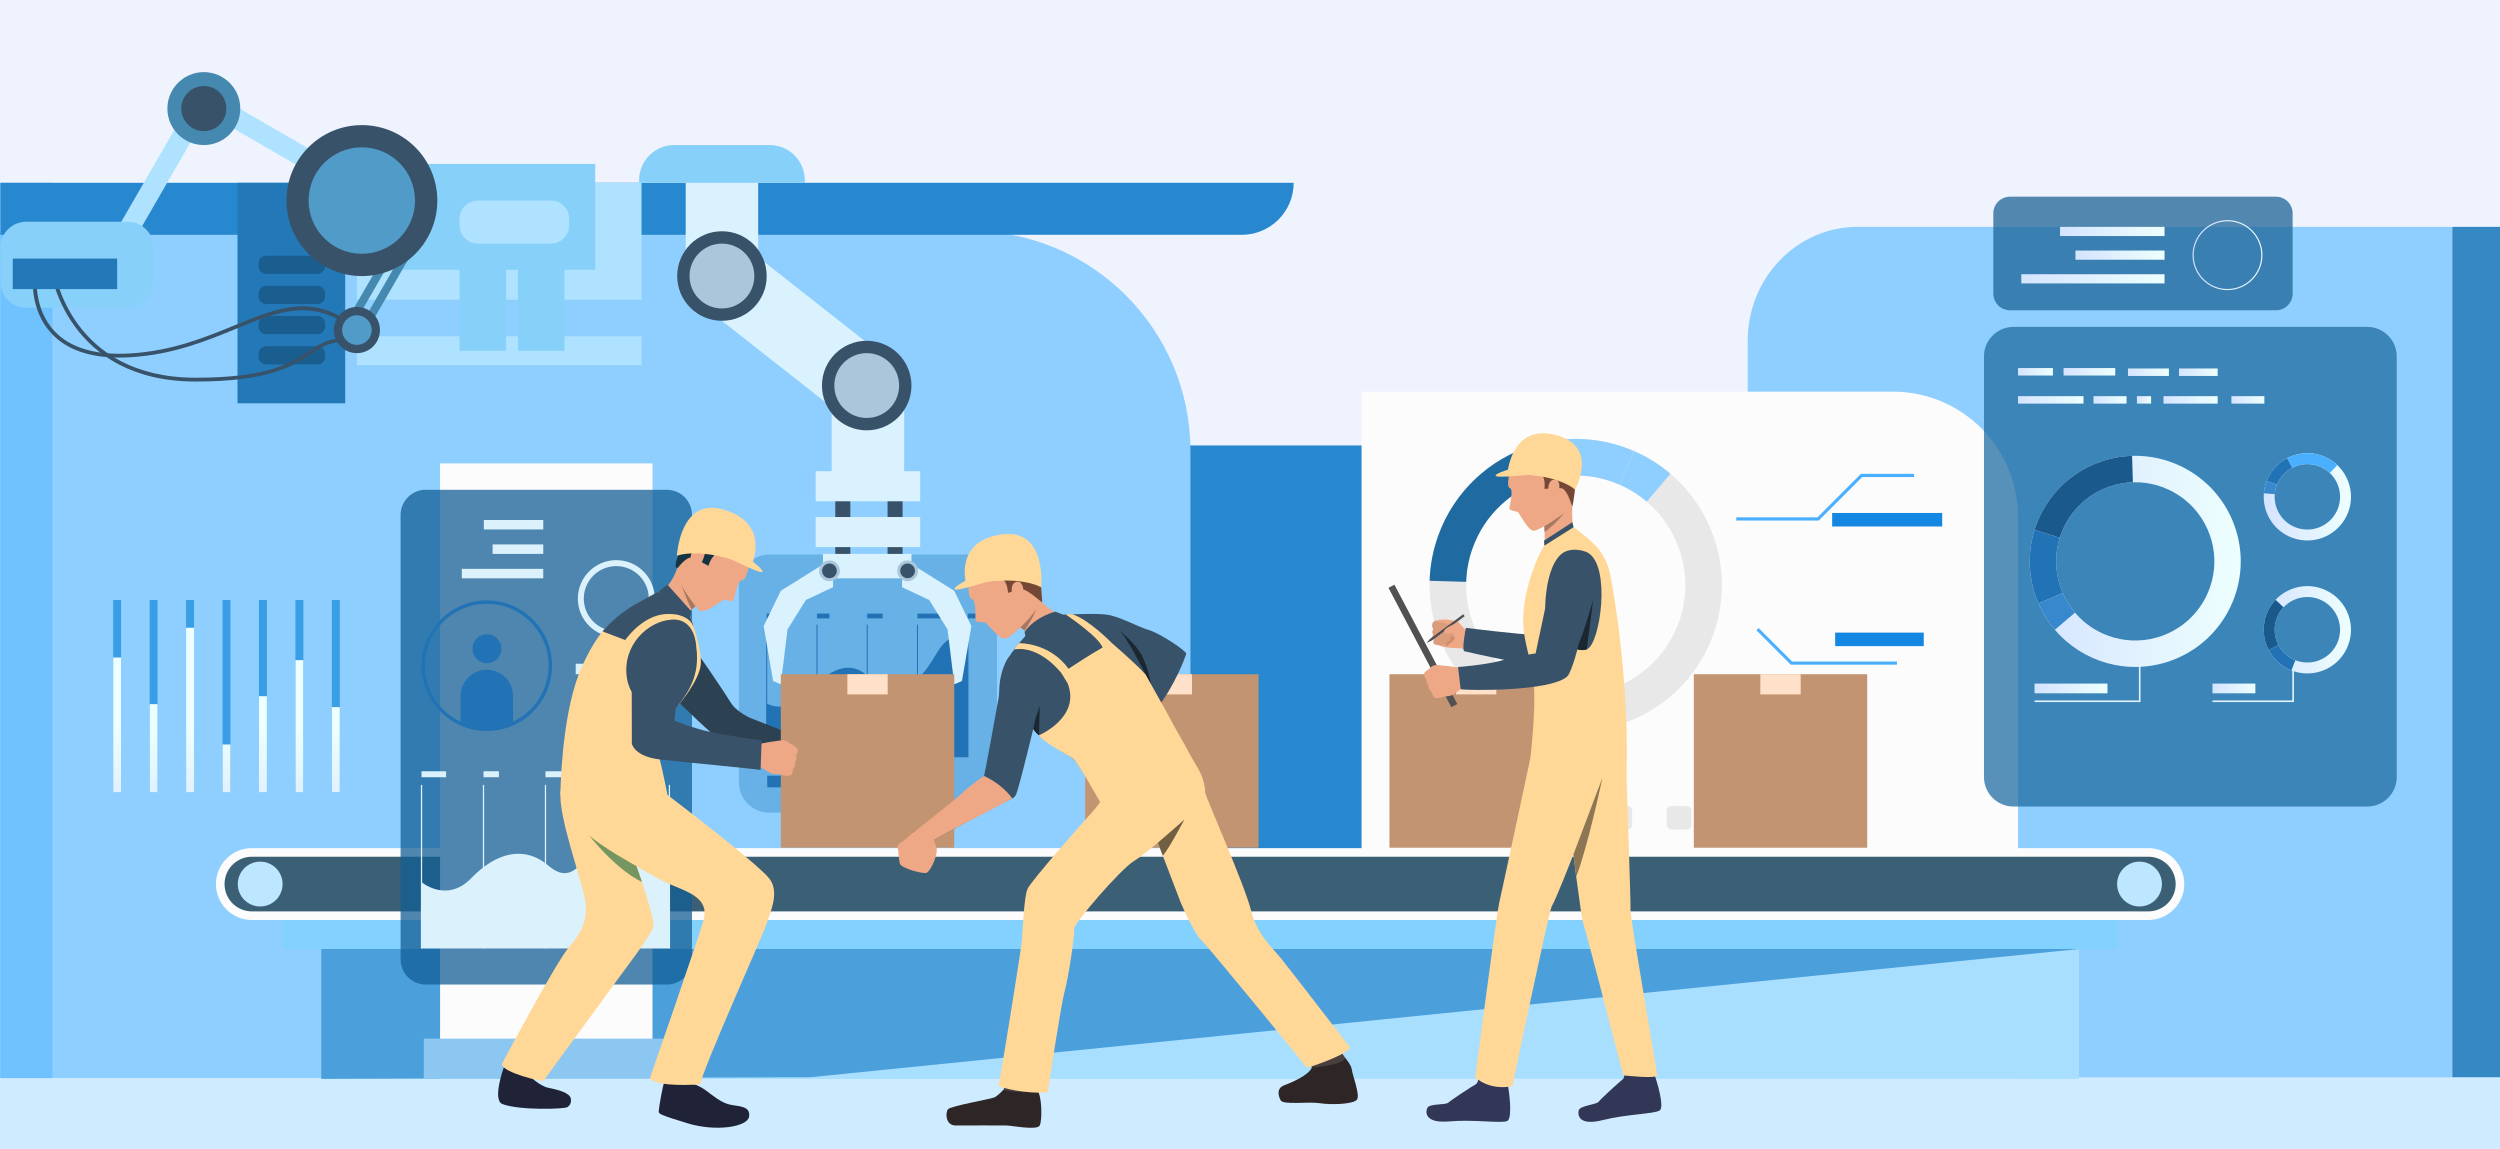 <svg width="4352" height="2000" viewBox="0 0 4352 2000" xmlns="http://www.w3.org/2000/svg" xmlns:xlink="http://www.w3.org/1999/xlink" xml:space="preserve" overflow="visible"><defs></defs><g><g><rect x="0" y="0" width="4352" height="2000" fill="#EFF3FD"/><rect x="0" y="1874.33" width="4352" height="125.67" fill="#CFEBFF"/><g><rect x="1410.5" y="775.46" width="1631.94" height="1099.81" fill="#2788CF"/><path d="M4268.99 1875.27 3042.45 1875.27 3042.45 592.96C3042.45 483.58 3128.1 394.91 3233.74 394.91L4268.99 394.91 4268.99 1875.27Z" fill="#8FCFFF"/><rect x="4268.99" y="394.91" width="83.01" height="1480.36" fill="#3588C4"/></g><path d="M2072.35 1876.68 0 1876.68 0 402 1688.95 402C1900.7 402 2072.35 573.65 2072.35 785.4L2072.35 1876.68Z" fill="#8FCFFF"/><rect x="0.67" y="318.2" width="90.55" height="1558.49" fill="#70C2FF"/><path d="M0.67 408.79 0.67 318.19 2252.04 318.19 2252.04 318.22C2252.04 368.24 2211.49 408.79 2161.47 408.79L0.67 408.79Z" fill="#2788CF"/><g><path d="M3512.98 1878.1 2370.21 1878.1 2370.21 681.77 3295.07 681.77C3415.42 681.77 3512.98 779.33 3512.98 899.68L3512.98 1878.1Z" fill="#FCFCFC"/><g><g><path d="M2531.62 1510.7 2531.62 1638.04C2531.62 1642.34 2528.14 1645.83 2523.84 1645.83L2496.35 1645.83C2492.05 1645.83 2488.57 1642.34 2488.57 1638.04L2488.57 1510.7C2488.57 1506.4 2492.05 1502.91 2496.35 1502.91L2523.84 1502.91C2528.14 1502.91 2531.62 1506.4 2531.62 1510.7Z" fill="#4DA8F2"/></g><g><path d="M2634.84 1510.7 2634.84 1638.04C2634.84 1642.34 2631.36 1645.83 2627.06 1645.83L2599.57 1645.83C2595.27 1645.83 2591.79 1642.34 2591.79 1638.04L2591.79 1510.7C2591.79 1506.4 2595.27 1502.91 2599.57 1502.91L2627.06 1502.91C2631.36 1502.91 2634.84 1506.4 2634.84 1510.7Z" fill="#E8E8E8"/></g><g><path d="M2738.06 1510.7 2738.06 1638.04C2738.06 1642.34 2734.58 1645.83 2730.28 1645.83L2702.79 1645.83C2698.49 1645.83 2695.01 1642.34 2695.01 1638.04L2695.01 1510.7C2695.01 1506.4 2698.49 1502.91 2702.79 1502.91L2730.28 1502.91C2734.58 1502.91 2738.06 1506.4 2738.06 1510.7Z" fill="#E8E8E8"/></g><g><path d="M2841.28 1510.7 2841.28 1638.04C2841.28 1642.34 2837.8 1645.83 2833.5 1645.83L2806.01 1645.83C2801.71 1645.83 2798.23 1642.34 2798.23 1638.04L2798.23 1510.7C2798.23 1506.4 2801.71 1502.91 2806.01 1502.91L2833.5 1502.91C2837.8 1502.91 2841.28 1506.4 2841.28 1510.7Z" fill="#E8E8E8"/></g><g><path d="M2944.5 1510.7 2944.5 1638.04C2944.5 1642.34 2941.02 1645.83 2936.72 1645.83L2909.23 1645.83C2904.93 1645.83 2901.45 1642.34 2901.45 1638.04L2901.45 1510.7C2901.45 1506.4 2904.93 1502.91 2909.23 1502.91L2936.72 1502.91C2941.02 1502.91 2944.5 1506.4 2944.5 1510.7Z" fill="#E8E8E8"/></g><g><path d="M3047.73 1510.7 3047.73 1638.04C3047.73 1642.34 3044.25 1645.83 3039.95 1645.83L3012.46 1645.83C3008.16 1645.83 3004.68 1642.34 3004.68 1638.04L3004.68 1510.7C3004.68 1506.4 3008.16 1502.91 3012.46 1502.91L3039.95 1502.91C3044.24 1502.91 3047.73 1506.4 3047.73 1510.7Z" fill="#E8E8E8"/></g><g><path d="M2531.62 1411.02 2531.62 1436.11C2531.62 1440.41 2528.14 1443.9 2523.84 1443.9L2496.35 1443.9C2492.05 1443.9 2488.57 1440.41 2488.57 1436.11L2488.57 1411.02C2488.57 1406.72 2492.05 1403.23 2496.35 1403.23L2523.84 1403.23C2528.14 1403.24 2531.62 1406.72 2531.62 1411.02Z" fill="#4DA8F2"/></g><g><path d="M2634.84 1411.02 2634.84 1436.11C2634.84 1440.41 2631.36 1443.9 2627.06 1443.9L2599.57 1443.9C2595.27 1443.9 2591.79 1440.41 2591.79 1436.11L2591.79 1411.02C2591.79 1406.72 2595.27 1403.23 2599.57 1403.23L2627.06 1403.23C2631.36 1403.24 2634.84 1406.72 2634.84 1411.02Z" fill="#E8E8E8"/></g><g><path d="M2738.06 1411.02 2738.06 1436.11C2738.06 1440.41 2734.58 1443.9 2730.28 1443.9L2702.79 1443.9C2698.49 1443.9 2695.01 1440.41 2695.01 1436.11L2695.01 1411.02C2695.01 1406.72 2698.49 1403.23 2702.79 1403.23L2730.28 1403.23C2734.58 1403.24 2738.06 1406.72 2738.06 1411.02Z" fill="#E8E8E8"/></g><g><path d="M2841.28 1411.02 2841.28 1436.11C2841.28 1440.41 2837.8 1443.9 2833.5 1443.9L2806.01 1443.9C2801.71 1443.9 2798.23 1440.41 2798.23 1436.11L2798.23 1411.02C2798.23 1406.72 2801.71 1403.23 2806.01 1403.23L2833.5 1403.23C2837.8 1403.24 2841.28 1406.72 2841.28 1411.02Z" fill="#E8E8E8"/></g><g><path d="M2944.5 1411.02 2944.5 1436.11C2944.5 1440.41 2941.02 1443.9 2936.72 1443.9L2909.23 1443.9C2904.93 1443.9 2901.45 1440.41 2901.45 1436.11L2901.45 1411.02C2901.45 1406.72 2904.93 1403.23 2909.23 1403.23L2936.72 1403.23C2941.02 1403.24 2944.5 1406.72 2944.5 1411.02Z" fill="#E8E8E8"/></g><g><path d="M3047.73 1411.02 3047.73 1436.11C3047.73 1440.41 3044.25 1443.9 3039.95 1443.9L3012.46 1443.9C3008.16 1443.9 3004.68 1440.41 3004.68 1436.11L3004.68 1411.02C3004.68 1406.72 3008.16 1403.23 3012.46 1403.23L3039.95 1403.23C3044.24 1403.24 3047.73 1406.72 3047.73 1411.02Z" fill="#E8E8E8"/></g></g><g><rect x="3189.43" y="892.99" width="191.54" height="23.52" fill="#1487E3"/><g><g><g><path d="M2982.55 1104.32C3019.19 1001.8 2986.12 891.28 2907.86 824.68 2889.21 808.79 2867.99 795.42 2844.54 785.23 2839.37 782.98 2834.07 780.89 2828.68 778.97 2774.53 759.59 2718.15 759.69 2667.2 775.65 2593.68 798.68 2531.45 854.74 2503.5 932.91 2494.27 958.72 2489.47 985.02 2488.69 1011.01 2485.47 1118.33 2550.87 1220.16 2657.36 1258.27 2789.65 1305.59 2935.23 1236.68 2982.55 1104.32ZM2678.79 1198.29C2598.95 1169.72 2549.91 1093.36 2552.33 1012.91 2552.92 993.43 2556.52 973.71 2563.44 954.36 2584.38 895.75 2631.04 853.73 2686.18 836.46 2724.38 824.5 2766.64 824.41 2807.24 838.94 2811.28 840.39 2815.25 841.96 2819.13 843.65 2836.72 851.28 2852.63 861.32 2866.61 873.22 2925.27 923.16 2950.07 1006.01 2922.6 1082.88 2887.12 1182.1 2777.97 1233.78 2678.79 1198.29Z" fill="#E8E8E8"/></g><g><path d="M2686.18 836.46 2667.2 775.65C2593.68 798.68 2531.45 854.74 2503.5 932.91 2494.27 958.72 2489.47 985.02 2488.69 1011.01L2552.33 1012.91C2552.92 993.43 2556.52 973.71 2563.44 954.36 2584.38 895.74 2631.04 853.72 2686.18 836.46Z" fill="#1E6AA1"/></g><g><path d="M2819.13 843.64 2844.54 785.23C2839.37 782.98 2834.07 780.89 2828.68 778.97 2774.53 759.59 2718.15 759.69 2667.2 775.65L2686.18 836.46C2724.38 824.5 2766.64 824.41 2807.24 838.94 2811.28 840.38 2815.25 841.96 2819.13 843.64Z" fill="#8FCFFF"/></g><g><path d="M2907.86 824.69C2889.21 808.8 2867.99 795.43 2844.54 785.24L2819.13 843.65C2836.72 851.28 2852.63 861.32 2866.61 873.22L2907.86 824.69Z" fill="#8FCFFF"/></g></g><g><path d="M3166.12 906.11 3022.52 906.11 3022.52 900.6 3163.84 900.6 3239.44 824.96 3332.03 824.96 3332.03 830.47 3241.72 830.47Z" fill="#4AAFFF"/></g><g><path d="M3302.2 1157.07 3117.42 1157.07 3057.54 1097.16 3061.44 1093.26 3119.7 1151.55 3302.2 1151.55Z" fill="#4AAFFF"/></g><rect x="3194.68" y="1101.24" width="154.19" height="23.52" fill="#1487E3"/></g></g><rect x="2488.69" y="1728.48" width="663.34" height="16.36" fill="#FFFFFF"/><rect x="2488.69" y="1768.26" width="328.09" height="16.36" fill="#FFFFFF"/><rect x="2488.69" y="1808.05" width="432.27" height="16.36" fill="#FFFFFF"/></g><rect x="559.15" y="1652.02" width="3060" height="226.09" fill="#A8DFFF"/><rect x="492.84" y="1594.04" width="3192.61" height="57.97" fill="#82D1FF"/><g><path d="M3739.83 1594.04 438.45 1594.04C408.04 1594.04 383.39 1569.39 383.39 1538.98L383.39 1538.95C383.39 1508.54 408.04 1483.89 438.45 1483.89L3739.83 1483.89C3770.24 1483.89 3794.89 1508.54 3794.89 1538.95L3794.89 1538.98C3794.89 1569.39 3770.24 1594.04 3739.83 1594.04Z" fill="#3B6075"/><path d="M3739.85 1601.53 438.44 1601.53C403.96 1601.53 375.91 1573.46 375.91 1538.97 375.91 1504.47 403.96 1476.41 438.44 1476.41L3739.85 1476.41C3774.33 1476.41 3802.38 1504.47 3802.38 1538.97 3802.38 1573.47 3774.33 1601.53 3739.85 1601.53ZM438.44 1491.39C412.22 1491.39 390.88 1512.74 390.88 1538.97 390.88 1565.21 412.22 1586.55 438.44 1586.55L3739.85 1586.55C3766.07 1586.55 3787.41 1565.2 3787.41 1538.97 3787.41 1512.73 3766.07 1491.39 3739.85 1491.39L438.44 1491.39Z" fill="#FCFCFC"/></g><ellipse cx="2089.14" cy="1538.97" rx="39.01" ry="39.03" fill="#BDE7FF"/><ellipse cx="3724.46" cy="1538.97" rx="39.01" ry="39.03" fill="#BDE7FF"/><ellipse cx="452.92" cy="1538.97" rx="39.01" ry="39.03" fill="#BDE7FF"/><g><path d="M1682.66 1414.69 1339.09 1414.69C1309.93 1414.69 1286.29 1391.05 1286.29 1361.89L1286.29 1018.08C1286.29 988.92 1309.93 965.28 1339.09 965.28L1682.66 965.28C1711.82 965.28 1735.46 988.92 1735.46 1018.08L1735.46 1361.89C1735.46 1391.05 1711.82 1414.69 1682.66 1414.69Z" fill="#59A6DE" opacity="0.74"/><g><g><rect x="1333.79" y="1087.38" width="1.8" height="230.89" fill="#2273B5"/></g><g><rect x="1421.28" y="1087.38" width="1.8" height="230.89" fill="#2273B5"/></g><g><rect x="1508.77" y="1087.38" width="1.8" height="230.89" fill="#2273B5"/></g><g><rect x="1596.25" y="1087.38" width="1.8" height="230.89" fill="#2273B5"/></g><g><rect x="1683.74" y="1087.38" width="1.8" height="230.89" fill="#2273B5"/></g></g><path d="M1334.69 1224.65C1334.69 1224.65 1367.12 1244.31 1401.57 1208.73 1436.02 1173.16 1473.18 1145.07 1508.31 1175.03 1543.44 1204.99 1565.06 1212.48 1600.19 1178.78 1635.32 1145.08 1632.62 1103.89 1685.54 1103.89L1685.54 1318.27 1334.7 1318.27 1334.7 1224.65Z" fill="#2273B5"/><rect x="1334.69" y="1068.14" width="34.69" height="8.4" fill="#2273B5"/><rect x="1422.18" y="1068.14" width="21.74" height="8.4" fill="#2273B5"/><rect x="1509.67" y="1068.14" width="26.79" height="8.4" fill="#2273B5"/><rect x="1597.15" y="1068.14" width="41.29" height="8.4" fill="#2273B5"/><rect x="1684.64" y="1068.14" width="14.4" height="8.4" fill="#2273B5"/><rect x="1335.59" y="1350.36" width="173.17" height="20.23" fill="#2273B5"/></g><g><linearGradient x1="3586.1" y1="402.914" x2="3768.02" y2="402.914" gradientUnits="userSpaceOnUse" id="SVGID_7_"><stop offset="0" stop-color="#D5E4FF"/><stop offset="1" stop-color="#EDFFFE"/></linearGradient><linearGradient x1="3612.94" y1="444.144" x2="3768.02" y2="444.144" gradientUnits="userSpaceOnUse" id="SVGID_8_"><stop offset="0" stop-color="#D5E4FF"/><stop offset="1" stop-color="#EDFFFE"/></linearGradient><linearGradient x1="3518.65" y1="485.376" x2="3768.02" y2="485.376" gradientUnits="userSpaceOnUse" id="SVGID_9_"><stop offset="0" stop-color="#D5E4FF"/><stop offset="1" stop-color="#EDFFFE"/></linearGradient><g opacity="0.74"><path d="M4120.89 1404.02 3505.07 1404.02C3476.71 1404.02 3453.71 1381.03 3453.71 1352.66L3453.71 620.41C3453.71 592.05 3476.7 569.06 3505.07 569.06L4120.89 569.06C4149.25 569.06 4172.24 592.05 4172.24 620.41L4172.24 1352.67C4172.25 1381.03 4149.25 1404.02 4120.89 1404.02Z" fill="#1E6AA1"/></g><path d="M3961.97 540.13 3499.02 540.13C3482.98 540.13 3469.97 527.12 3469.97 511.08L3469.97 371.46C3469.97 355.42 3482.98 342.41 3499.02 342.41L3961.97 342.41C3978.01 342.41 3991.02 355.42 3991.02 371.46L3991.02 511.09C3991.02 527.13 3978.01 540.13 3961.97 540.13Z" fill="#1C6396" opacity="0.74"/><g><g><g><linearGradient x1="3533.35" y1="977.248" x2="3900.69" y2="977.248" gradientUnits="userSpaceOnUse" id="SVGID_1_"><stop offset="0" stop-color="#D5E4FF"/><stop offset="1" stop-color="#EDFFFE"/></linearGradient><path d="M3889.92 915.38C3862.43 838.47 3788.96 791.23 3711.54 793.56 3692.79 794.12 3673.82 797.59 3655.2 804.26 3598.8 824.44 3558.36 869.39 3541.74 922.49 3530.23 959.29 3530.15 1000.01 3544.13 1039.12 3545.52 1043.01 3547.03 1046.84 3548.65 1050.57 3556 1067.51 3565.65 1082.83 3577.11 1096.3 3625.16 1152.82 3704.89 1176.71 3778.86 1150.24 3874.35 1116.07 3924.07 1010.92 3889.92 915.38ZM3763.38 1106.94C3707.92 1126.79 3648.15 1108.87 3612.12 1066.51 3603.53 1056.41 3596.29 1044.92 3590.79 1032.22 3589.57 1029.42 3588.44 1026.55 3587.4 1023.63 3576.92 994.31 3576.98 963.78 3585.61 936.2 3598.07 896.38 3628.38 862.68 3670.67 847.56 3684.63 842.56 3698.86 839.97 3712.91 839.54 3770.95 837.79 3826.04 873.21 3846.66 930.87 3872.26 1002.49 3834.98 1081.32 3763.38 1106.94Z" fill="url(#SVGID_1_)"/></g></g><g><g><path d="M3585.61 936.19 3541.74 922.48C3558.35 869.38 3598.8 824.43 3655.2 804.25 3673.82 797.59 3692.8 794.12 3711.54 793.55L3712.91 839.52C3698.86 839.95 3684.63 842.55 3670.67 847.54 3628.38 862.67 3598.06 896.38 3585.61 936.19Z" fill="#1A598C"/></g></g><g><g><path d="M3590.79 1032.21 3548.65 1050.56C3547.03 1046.82 3545.52 1043 3544.13 1039.11 3530.15 1000 3530.22 959.28 3541.74 922.48L3585.61 936.19C3576.98 963.78 3576.92 994.3 3587.4 1023.62 3588.44 1026.54 3589.58 1029.41 3590.79 1032.21Z" fill="#2273B5"/></g></g><g><g><path d="M3577.11 1096.3C3565.65 1082.83 3556 1067.51 3548.65 1050.57L3590.79 1032.22C3596.3 1044.92 3603.54 1056.41 3612.12 1066.51L3577.11 1096.3Z" fill="#3788CC"/></g></g></g><g><g><g><linearGradient x1="3940.67" y1="1096.3" x2="4092.61" y2="1096.3" gradientUnits="userSpaceOnUse" id="SVGID_2_"><stop offset="0" stop-color="#D5E4FF"/><stop offset="1" stop-color="#EDFFFE"/></linearGradient><path d="M4049.12 1027.6C4018.59 1013.15 3983.3 1020.83 3961.33 1044.17 3956.01 1049.82 3951.48 1056.39 3947.98 1063.79 3937.38 1086.2 3938.69 1111.18 3949.36 1131.58 3956.75 1145.71 3968.63 1157.64 3984.15 1164.99 3985.69 1165.72 3987.25 1166.4 3988.82 1167.02 3995.92 1169.82 4003.23 1171.48 4010.52 1172.07 4041.1 1174.54 4071.4 1158.19 4085.3 1128.81 4103.24 1090.86 4087.04 1045.56 4049.12 1027.6ZM4068.12 1120.67C4057.7 1142.7 4034.98 1154.96 4012.06 1153.11 4006.6 1152.67 4001.12 1151.43 3995.79 1149.32 3994.61 1148.86 3993.44 1148.35 3992.29 1147.8 3980.65 1142.29 3971.75 1133.34 3966.21 1122.75 3958.21 1107.46 3957.23 1088.73 3965.17 1071.93 3967.79 1066.38 3971.19 1061.46 3975.18 1057.22 3991.64 1039.72 4018.11 1033.96 4041 1044.79 4069.42 1058.25 4081.57 1092.22 4068.12 1120.67Z" fill="url(#SVGID_2_)"/></g></g><g><g><path d="M3966.2 1122.75 3949.36 1131.58C3938.7 1111.19 3937.39 1086.2 3947.98 1063.79 3951.48 1056.39 3956.02 1049.82 3961.33 1044.17L3975.17 1057.21C3971.18 1061.45 3967.78 1066.37 3965.16 1071.92 3957.22 1088.73 3958.2 1107.46 3966.2 1122.75Z" fill="#1A598C"/></g></g><g><g><path d="M3995.79 1149.32 3988.83 1167.02C3987.26 1166.4 3985.7 1165.73 3984.16 1164.99 3968.64 1157.64 3956.76 1145.71 3949.37 1131.58L3966.21 1122.75C3971.75 1133.35 3980.66 1142.29 3992.29 1147.8 3993.44 1148.35 3994.61 1148.85 3995.79 1149.32Z" fill="#2273B5"/></g></g></g><g><g><g><linearGradient x1="3940.67" y1="864.875" x2="4092.61" y2="864.875" gradientUnits="userSpaceOnUse" id="SVGID_3_"><stop offset="0" stop-color="#D5E4FF"/><stop offset="1" stop-color="#EDFFFE"/></linearGradient><path d="M4085.3 897.38C4099.74 866.84 4092.06 831.52 4068.74 809.54 4063.09 804.22 4056.53 799.68 4049.13 796.18 4026.73 785.58 4001.76 786.89 3981.38 797.56 3967.25 804.95 3955.33 816.84 3947.98 832.37 3947.25 833.91 3946.57 835.48 3945.95 837.04 3943.15 844.15 3941.49 851.45 3940.91 858.75 3938.44 889.34 3954.78 919.66 3984.15 933.57 4022.07 951.52 4067.36 935.32 4085.3 897.38ZM3992.29 916.38C3970.27 905.96 3958.02 883.22 3959.87 860.29 3960.31 854.82 3961.55 849.34 3963.66 844.02 3964.12 842.84 3964.63 841.67 3965.18 840.51 3970.69 828.87 3979.63 819.96 3990.22 814.41 4005.5 806.41 4024.22 805.42 4041.01 813.37 4046.55 815.99 4051.47 819.4 4055.71 823.38 4073.2 839.85 4078.96 866.34 4068.13 889.24 4054.67 917.69 4020.72 929.84 3992.29 916.38Z" fill="url(#SVGID_3_)"/></g></g><g><g><path d="M3990.2 814.41 3981.38 797.56C4001.76 786.89 4026.73 785.58 4049.13 796.18 4056.52 799.68 4063.09 804.22 4068.74 809.54L4055.7 823.39C4051.46 819.4 4046.54 816 4041 813.38 4024.21 805.42 4005.49 806.4 3990.2 814.41Z" fill="#4AAFFF"/></g></g><g><g><path d="M3963.65 844.01 3945.96 837.05C3946.58 835.48 3947.25 833.92 3947.99 832.38 3955.33 816.85 3967.26 804.96 3981.39 797.57L3990.21 814.42C3979.62 819.96 3970.68 828.87 3965.17 840.52 3964.62 841.66 3964.11 842.83 3963.65 844.01Z" fill="#2273B5"/></g></g><g><g><path d="M3940.91 858.75C3941.49 851.45 3943.15 844.15 3945.95 837.04L3963.64 844C3961.54 849.33 3960.3 854.81 3959.85 860.27L3940.91 858.75Z" fill="#3788CC"/></g></g></g><g><path d="M3993.3 1222.16 3851.47 1222.16 3851.47 1219.34 3990.49 1219.34 3990.49 1165.72 3993.3 1165.72Z" fill="#E2F3FE"/></g><g><path d="M3726.21 1222.16 3541.74 1222.16 3541.74 1219.34 3723.39 1219.34 3723.39 1131.58 3726.21 1131.58Z" fill="#E2F3FE"/></g><g><linearGradient x1="3541.74" y1="1198.44" x2="3668.67" y2="1198.44" gradientUnits="userSpaceOnUse" id="SVGID_4_"><stop offset="0" stop-color="#D5E4FF"/><stop offset="1" stop-color="#EDFFFE"/></linearGradient><rect x="3541.74" y="1189.98" width="126.93" height="16.92" fill="url(#SVGID_4_)"/></g><g><linearGradient x1="3851.47" y1="1198.44" x2="3926.13" y2="1198.44" gradientUnits="userSpaceOnUse" id="SVGID_5_"><stop offset="0" stop-color="#D5E4FF"/><stop offset="1" stop-color="#EDFFFE"/></linearGradient><rect x="3851.47" y="1189.98" width="74.66" height="16.92" fill="url(#SVGID_5_)"/></g><g><linearGradient x1="3816.73" y1="444.145" x2="3938.5" y2="444.145" gradientUnits="userSpaceOnUse" id="SVGID_6_"><stop offset="0" stop-color="#D5E4FF"/><stop offset="1" stop-color="#EDFFFE"/></linearGradient><path d="M3877.62 505.06C3844.05 505.06 3816.74 477.73 3816.74 444.14 3816.74 410.55 3844.05 383.22 3877.62 383.22 3911.19 383.22 3938.5 410.55 3938.5 444.14 3938.5 477.73 3911.19 505.06 3877.62 505.06ZM3877.62 385.23C3845.15 385.23 3818.74 411.66 3818.74 444.15 3818.74 476.64 3845.16 503.07 3877.62 503.07 3910.08 503.07 3936.5 476.64 3936.5 444.15 3936.5 411.66 3910.09 385.23 3877.62 385.23Z" fill="url(#SVGID_6_)"/></g><rect x="3586.1" y="394.91" width="181.92" height="16" fill="url(#SVGID_7_)"/><rect x="3612.94" y="436.14" width="155.08" height="16" fill="url(#SVGID_8_)"/><rect x="3518.65" y="477.38" width="249.37" height="16" fill="url(#SVGID_9_)"/><g><linearGradient x1="3512.98" y1="647.221" x2="3573.73" y2="647.221" gradientUnits="userSpaceOnUse" id="SVGID_10_"><stop offset="0" stop-color="#D5E4FF"/><stop offset="1" stop-color="#EDFFFE"/></linearGradient><rect x="3512.98" y="640.73" width="60.75" height="12.99" fill="url(#SVGID_10_)"/></g><g><linearGradient x1="3766.24" y1="696.127" x2="3860.49" y2="696.127" gradientUnits="userSpaceOnUse" id="SVGID_11_"><stop offset="0" stop-color="#D5E4FF"/><stop offset="1" stop-color="#EDFFFE"/></linearGradient><rect x="3766.24" y="689.63" width="94.25" height="12.99" fill="url(#SVGID_11_)"/></g><g><linearGradient x1="3644.36" y1="696.127" x2="3701.9" y2="696.127" gradientUnits="userSpaceOnUse" id="SVGID_12_"><stop offset="0" stop-color="#D5E4FF"/><stop offset="1" stop-color="#EDFFFE"/></linearGradient><rect x="3644.36" y="689.63" width="57.54" height="12.99" fill="url(#SVGID_12_)"/></g><g><linearGradient x1="3512.98" y1="696.127" x2="3626.98" y2="696.127" gradientUnits="userSpaceOnUse" id="SVGID_13_"><stop offset="0" stop-color="#D5E4FF"/><stop offset="1" stop-color="#EDFFFE"/></linearGradient><rect x="3512.98" y="689.63" width="114" height="12.99" fill="url(#SVGID_13_)"/></g><g><linearGradient x1="3592.22" y1="647.221" x2="3682.24" y2="647.221" gradientUnits="userSpaceOnUse" id="SVGID_14_"><stop offset="0" stop-color="#D5E4FF"/><stop offset="1" stop-color="#EDFFFE"/></linearGradient><rect x="3592.22" y="640.73" width="90.01" height="12.99" fill="url(#SVGID_14_)"/></g><g><linearGradient x1="3719.91" y1="696.127" x2="3744.64" y2="696.127" gradientUnits="userSpaceOnUse" id="SVGID_15_"><stop offset="0" stop-color="#D5E4FF"/><stop offset="1" stop-color="#EDFFFE"/></linearGradient><rect x="3719.91" y="689.63" width="24.72" height="12.99" fill="url(#SVGID_15_)"/></g><g><linearGradient x1="3793.24" y1="647.942" x2="3860.49" y2="647.942" gradientUnits="userSpaceOnUse" id="SVGID_16_"><stop offset="0" stop-color="#D5E4FF"/><stop offset="1" stop-color="#EDFFFE"/></linearGradient><rect x="3793.24" y="641.45" width="67.24" height="12.99" fill="url(#SVGID_16_)"/></g><g><linearGradient x1="3884.47" y1="696.127" x2="3941.81" y2="696.127" gradientUnits="userSpaceOnUse" id="SVGID_17_"><stop offset="0" stop-color="#D5E4FF"/><stop offset="1" stop-color="#EDFFFE"/></linearGradient><rect x="3884.47" y="689.63" width="57.34" height="12.99" fill="url(#SVGID_17_)"/></g><g><linearGradient x1="3704.37" y1="647.942" x2="3775.65" y2="647.942" gradientUnits="userSpaceOnUse" id="SVGID_18_"><stop offset="0" stop-color="#D5E4FF"/><stop offset="1" stop-color="#EDFFFE"/></linearGradient><rect x="3704.37" y="641.45" width="71.28" height="12.99" fill="url(#SVGID_18_)"/></g></g><path d="M3619.14 1652.02 1410.5 1875.27 559.15 1878.1 559.15 1652.02Z" fill="#2788CF" opacity="0.72"/><rect x="766.08" y="806.67" width="369.79" height="1071.44" fill="#FCFCFC"/><rect x="737.73" y="1808.05" width="426.48" height="70.05" fill="#8CC7F2"/><g><g opacity="0.74"><path d="M1160.78 1713.92 741.17 1713.92C716.97 1713.92 697.35 1694.3 697.35 1670.09L697.35 896.42C697.35 872.22 716.97 852.59 741.17 852.59L1160.78 852.59C1184.98 852.59 1204.6 872.21 1204.6 896.41L1204.6 1670.08C1204.6 1694.3 1184.98 1713.92 1160.78 1713.92Z" fill="#125D94"/></g><g><g><rect x="732.68" y="1366.36" width="2.22" height="284.73" fill="#DBF2FC"/></g><g><rect x="840.56" y="1366.36" width="2.22" height="284.73" fill="#DBF2FC"/></g><g><rect x="948.45" y="1366.36" width="2.22" height="284.73" fill="#DBF2FC"/></g><g><rect x="1056.33" y="1366.36" width="2.22" height="284.73" fill="#DBF2FC"/></g><g><rect x="1164.21" y="1366.36" width="2.22" height="284.73" fill="#DBF2FC"/></g></g><path d="M733.79 1535.63C733.79 1535.63 777.75 1572.67 820.24 1528.8 862.73 1484.93 911.73 1470.27 955.06 1507.21 998.38 1544.15 1015.24 1493.46 1058.56 1451.89 1101.88 1410.33 1101.19 1386.7 1165.33 1386.7L1165.33 1651.07 733.79 1651.07 733.79 1535.63Z" fill="#DBF2FC"/><rect x="733.79" y="1342.64" width="42.77" height="10.36" fill="#DBF2FC"/><rect x="841.67" y="1342.64" width="26.81" height="10.36" fill="#DBF2FC"/><rect x="949.55" y="1342.64" width="33.04" height="10.36" fill="#DBF2FC"/><rect x="1056.33" y="1342.64" width="33.04" height="10.36" fill="#DBF2FC"/><rect x="1002.2" y="1155.43" width="144.26" height="18.26" fill="#DBF2FC"/><rect x="1002.2" y="1231.95" width="132.42" height="18.26" fill="#DBF2FC"/><rect x="1002.2" y="1193.69" width="114.58" height="18.26" fill="#DBF2FC"/><path d="M872.86 1129.37C872.86 1143.31 861.57 1154.61 847.64 1154.61 833.71 1154.61 822.42 1143.31 822.42 1129.37 822.42 1115.43 833.71 1104.13 847.64 1104.13 861.57 1104.13 872.86 1115.43 872.86 1129.37Z" fill="#2273B5"/><path d="M893.14 1211.64 893.14 1259.63C879.21 1265.97 863.72 1269.5 847.42 1269.5 831.12 1269.5 815.63 1265.97 801.7 1259.63L801.7 1211.64C801.7 1186.38 822.16 1165.89 847.42 1165.89 872.67 1165.9 893.14 1186.39 893.14 1211.64Z" fill="#2273B5"/><g><path d="M847.42 1272.5C831.03 1272.5 815.23 1269.09 800.46 1262.37 759.96 1243.95 733.79 1203.31 733.79 1158.81 733.79 1096.12 784.76 1045.12 847.42 1045.12 910.08 1045.12 961.05 1096.12 961.05 1158.81 961.05 1203.3 934.88 1243.95 894.38 1262.37 879.6 1269.09 863.8 1272.5 847.42 1272.5ZM847.42 1051.12C788.07 1051.12 739.79 1099.43 739.79 1158.81 739.79 1200.95 764.58 1239.46 802.94 1256.9 816.93 1263.27 831.9 1266.5 847.42 1266.5 862.94 1266.5 877.91 1263.27 891.9 1256.91 930.26 1239.46 955.05 1200.96 955.05 1158.82 955.05 1099.43 906.76 1051.12 847.42 1051.12Z" fill="#2273B5"/></g><g><path d="M1072.85 1109.11C1035.92 1109.11 1005.87 1079.05 1005.87 1042.09 1005.87 1005.14 1035.92 975.07 1072.85 975.07 1109.78 975.07 1139.83 1005.13 1139.83 1042.09 1139.83 1079.04 1109.78 1109.11 1072.85 1109.11ZM1072.85 985.49C1041.66 985.49 1016.29 1010.88 1016.29 1042.09 1016.29 1073.3 1041.67 1098.69 1072.85 1098.69 1104.04 1098.69 1129.42 1073.3 1129.42 1042.09 1129.42 1010.88 1104.04 985.49 1072.85 985.49Z" fill="#DBF2FC"/></g><rect x="842.27" y="905.19" width="103.44" height="16.51" fill="#DBF2FC"/><rect x="857.53" y="947.72" width="88.18" height="16.5" fill="#DBF2FC"/><rect x="803.91" y="990.25" width="141.79" height="16.5" fill="#DBF2FC"/></g><g><g><g><rect x="197.04" y="1044.44" width="13.81" height="335.01" fill="#1B8CDE" opacity="0.74"/></g><g><rect x="260.49" y="1044.44" width="13.81" height="335.01" fill="#1B8CDE" opacity="0.74"/></g><g><rect x="323.93" y="1044.44" width="13.81" height="335.01" fill="#1B8CDE" opacity="0.74"/></g><g><rect x="387.38" y="1044.44" width="13.81" height="335.01" fill="#1B8CDE" opacity="0.74"/></g><g><rect x="450.83" y="1044.44" width="13.81" height="335.01" fill="#1B8CDE" opacity="0.74"/></g><g><rect x="514.27" y="1044.44" width="13.81" height="335.01" fill="#1B8CDE" opacity="0.74"/></g><g><rect x="577.72" y="1044.44" width="13.81" height="335.01" fill="#1B8CDE" opacity="0.74"/></g></g><g><g><linearGradient x1="203.946" y1="1489.67" x2="203.946" y2="1267.16" gradientUnits="userSpaceOnUse" id="SVGID_19_"><stop offset="0" stop-color="#D5E4FF"/><stop offset="1" stop-color="#EDFFFE"/></linearGradient><rect x="197.04" y="1144.6" width="13.81" height="234.85" fill="url(#SVGID_19_)"/></g><g><linearGradient x1="267.392" y1="1489.67" x2="267.392" y2="1267.16" gradientUnits="userSpaceOnUse" id="SVGID_20_"><stop offset="0" stop-color="#D5E4FF"/><stop offset="1" stop-color="#EDFFFE"/></linearGradient><rect x="260.49" y="1225.76" width="13.81" height="153.69" fill="url(#SVGID_20_)"/></g><g><linearGradient x1="330.837" y1="1489.67" x2="330.837" y2="1267.16" gradientUnits="userSpaceOnUse" id="SVGID_21_"><stop offset="0" stop-color="#D5E4FF"/><stop offset="1" stop-color="#EDFFFE"/></linearGradient><rect x="323.93" y="1092.79" width="13.81" height="286.65" fill="url(#SVGID_21_)"/></g><g><linearGradient x1="394.283" y1="1489.67" x2="394.283" y2="1267.16" gradientUnits="userSpaceOnUse" id="SVGID_22_"><stop offset="0" stop-color="#D5E4FF"/><stop offset="1" stop-color="#EDFFFE"/></linearGradient><rect x="387.38" y="1295.99" width="13.81" height="83.46" fill="url(#SVGID_22_)"/></g><g><linearGradient x1="457.729" y1="1489.67" x2="457.729" y2="1267.16" gradientUnits="userSpaceOnUse" id="SVGID_23_"><stop offset="0" stop-color="#D5E4FF"/><stop offset="1" stop-color="#EDFFFE"/></linearGradient><rect x="450.83" y="1211.95" width="13.81" height="167.5" fill="url(#SVGID_23_)"/></g><g><linearGradient x1="521.174" y1="1489.67" x2="521.174" y2="1267.16" gradientUnits="userSpaceOnUse" id="SVGID_24_"><stop offset="0" stop-color="#D5E4FF"/><stop offset="1" stop-color="#EDFFFE"/></linearGradient><rect x="514.27" y="1149.21" width="13.81" height="230.24" fill="url(#SVGID_24_)"/></g><g><linearGradient x1="584.62" y1="1489.67" x2="584.62" y2="1267.16" gradientUnits="userSpaceOnUse" id="SVGID_25_"><stop offset="0" stop-color="#D5E4FF"/><stop offset="1" stop-color="#EDFFFE"/></linearGradient><rect x="577.72" y="1230.94" width="13.81" height="148.51" fill="url(#SVGID_25_)"/></g></g></g><g><rect x="1889.02" y="1173.68" width="301.88" height="302.04" fill="#C29472"/><rect x="2004.87" y="1173.68" width="70.18" height="35.11" fill="#FFE0C9"/></g><g><rect x="2418.79" y="1173.68" width="301.88" height="302.04" fill="#C29472"/><rect x="2534.64" y="1173.68" width="70.18" height="35.11" fill="#FFE0C9"/></g><g><rect x="2948.57" y="1173.68" width="301.88" height="302.04" fill="#C29472"/><rect x="3064.42" y="1173.68" width="70.18" height="35.11" fill="#FFE0C9"/></g><rect x="1193.67" y="292.43" width="126.18" height="188.08" fill="#DAF1FE"/><rect x="1467.15" y="865.68" width="182" height="26.19" fill="#385369" transform="matrix(6.12323e-17 -1 1 6.12323e-17 679.37 2436.93)"/><rect x="1376.16" y="865.68" width="182" height="26.19" fill="#385369" transform="matrix(6.12323e-17 -1 1 6.12323e-17 588.376 2345.94)"/><rect x="1303.64" y="410.75" width="126.22" height="307.39" fill="#DAF1FE" transform="matrix(0.618 -0.786 0.786 0.618 78.366 1290.16)"/><ellipse cx="1256.76" cy="480.51" rx="77.9" ry="77.94" fill="#385369"/><ellipse cx="1256.76" cy="480.51" rx="56.41" ry="56.44" fill="#ABC6DB"/><path d="M1400.97 318.2 1112.56 318.2 1112.56 313.67C1112.56 279.88 1139.95 252.5 1173.74 252.5L1339.8 252.5C1373.59 252.5 1400.98 279.89 1400.98 313.67L1400.98 318.2Z" fill="#87D0FA"/><rect x="1447.78" y="669.5" width="126.18" height="188.08" fill="#DAF1FE"/><rect x="1419.92" y="820.27" width="181.9" height="52.36" fill="#DAF1FE"/><rect x="1419.92" y="900.03" width="181.9" height="52.36" fill="#DAF1FE"/><ellipse cx="1508.77" cy="671.18" rx="77.9" ry="77.94" fill="#385369"/><ellipse cx="1508.77" cy="671.18" rx="56.41" ry="56.44" fill="#ABC6DB"/><path d="M1582.43 979.23 1661.2 1028.5 1690.97 1089.85 1674.56 1185.51 1661.2 1191.24 1649.45 1095.65 1617.52 1044.44 1570.25 1022.22 1570.25 979.23Z" fill="#DAF1FE"/><path d="M1437.95 979.23 1359.19 1028.5 1329.41 1089.85 1345.83 1185.51 1359.19 1191.24 1370.94 1095.65 1402.86 1044.44 1450.14 1022.22 1450.14 979.23Z" fill="#DAF1FE"/><rect x="1432.63" y="964.23" width="154.06" height="42.53" fill="#DAF1FE"/><path d="M1598.05 993.72C1598.05 1003.73 1589.94 1011.84 1579.94 1011.84 1569.94 1011.84 1561.83 1003.73 1561.83 993.72 1561.83 983.71 1569.94 975.6 1579.94 975.6 1589.94 975.6 1598.05 983.71 1598.05 993.72Z" fill="#ABC6DB"/><path d="M1592.75 993.72C1592.75 1000.8 1587.02 1006.53 1579.94 1006.53 1572.87 1006.53 1567.13 1000.79 1567.13 993.72 1567.13 986.64 1572.86 980.91 1579.94 980.91 1587.01 980.9 1592.75 986.64 1592.75 993.72Z" fill="#385369"/><path d="M1462.03 993.72C1462.03 1003.73 1453.92 1011.84 1443.92 1011.84 1433.92 1011.84 1425.81 1003.73 1425.81 993.72 1425.81 983.71 1433.92 975.6 1443.92 975.6 1453.92 975.6 1462.03 983.71 1462.03 993.72Z" fill="#ABC6DB"/><path d="M1456.73 993.72C1456.73 1000.8 1451 1006.53 1443.92 1006.53 1436.85 1006.53 1431.11 1000.79 1431.11 993.72 1431.11 986.64 1436.84 980.91 1443.92 980.91 1450.99 980.9 1456.73 986.64 1456.73 993.72Z" fill="#385369"/><rect x="621.27" y="318.2" width="495.5" height="203.54" fill="#AEE2FE"/><rect x="621.27" y="585.4" width="495.5" height="50.35" fill="#AEE2FE"/><rect x="348.02" y="252.17" width="346.32" height="35.18" fill="#AEE2FE" transform="matrix(0.866 0.5 -0.5 0.866 204.822 -224.52)"/><rect x="112.38" y="274.84" width="346.41" height="35.17" fill="#AEE2FE" transform="matrix(-0.5 0.866 -0.866 -0.5 681.604 191.231)"/><rect x="538.56" y="474.73" width="234.83" height="14.18" fill="#4689B0" transform="matrix(-0.5 0.866 -0.866 -0.5 1401.15 154.465)"/><rect x="413.42" y="318.2" width="187.54" height="383.9" fill="#2379B8"/><rect x="672.88" y="285.35" width="363.29" height="184.22" fill="#87D0FA"/><path d="M552.8 476.7 463.16 476.7C455.91 476.7 450.04 470.83 450.04 463.58L450.04 458.16C450.04 450.92 455.91 445.04 463.16 445.04L552.8 445.04C560.05 445.04 565.92 450.91 565.92 458.16L565.92 463.58C565.92 470.83 560.05 476.7 552.8 476.7Z" fill="#1A5E8F"/><path d="M552.8 529.24 463.16 529.24C455.91 529.24 450.04 523.37 450.04 516.12L450.04 510.7C450.04 503.46 455.91 497.58 463.16 497.58L552.8 497.58C560.05 497.58 565.92 503.45 565.92 510.7L565.92 516.12C565.92 523.37 560.05 529.24 552.8 529.24Z" fill="#1A5E8F"/><path d="M552.8 581.79 463.16 581.79C455.91 581.79 450.04 575.92 450.04 568.67L450.04 563.25C450.04 556 455.91 550.13 463.16 550.13L552.8 550.13C560.05 550.13 565.92 556 565.92 563.25L565.92 568.67C565.92 575.91 560.05 581.79 552.8 581.79Z" fill="#1A5E8F"/><path d="M552.8 634.33 463.16 634.33C455.91 634.33 450.04 628.46 450.04 621.21L450.04 615.79C450.04 608.54 455.91 602.67 463.16 602.67L552.8 602.67C560.05 602.67 565.92 608.54 565.92 615.79L565.92 621.21C565.92 628.46 560.05 634.33 552.8 634.33Z" fill="#1A5E8F"/><ellipse cx="354.83" cy="189.02" rx="63.45" ry="63.48" fill="#4689B0"/><ellipse cx="354.84" cy="189.02" rx="39.27" ry="39.29" fill="#385369"/><rect x="558.53" y="490.76" width="234.83" height="14.18" fill="#4689B0" transform="matrix(-0.5 0.866 -0.866 -0.5 1444.99 161.214)"/><g><ellipse cx="629.82" cy="349.11" rx="131.4" ry="131.33" fill="#385369" transform="matrix(0.002 -1 1 0.002 279.587 978.311)"/><path d="M722.43 349.11C722.43 400.28 680.97 441.77 629.82 441.77 578.67 441.77 537.21 400.28 537.21 349.11 537.21 297.94 578.67 256.45 629.82 256.45 680.96 256.46 722.43 297.94 722.43 349.11Z" fill="#509BC7"/></g><path d="M222.36 535.7 45.7 535.7C20.83 535.7 0.67 515.54 0.67 490.67L0.67 431.06C0.67 406.19 20.83 386.03 45.7 386.03L222.36 386.03C247.23 386.03 267.39 406.19 267.39 431.06L267.39 490.67C267.39 515.54 247.23 535.7 222.36 535.7Z" fill="#87D0FA"/><g><path d="M207.83 622.47C155.57 622.47 116.02 608.57 90.07 581.04 50.89 539.46 57.35 482.51 57.65 480.11L64.22 480.91C64.16 481.47 57.88 537.27 94.94 576.54 122.74 606.01 167.45 619.01 227.79 615.19 300.33 610.6 357.42 587.17 407.79 566.49 485.94 534.41 547.69 509.06 623.38 572L619.15 577.1C546.52 516.72 486.42 541.39 410.3 572.63 359.46 593.5 301.84 617.15 228.21 621.81 221.22 622.25 214.43 622.47 207.83 622.47Z" fill="#385369"/></g><g><path d="M340.85 664.18C115.41 664.18 88.18 471.92 87.93 469.98L94.5 469.14C94.74 471.02 121.35 657.55 340.85 657.55 466.91 657.55 505.81 631.94 537.07 611.36 561.1 595.54 580.08 583.05 629.55 589.95L628.63 596.51C581.64 589.95 564.46 601.25 540.71 616.89 510.4 636.86 468.89 664.18 340.85 664.18Z" fill="#385369"/></g><rect x="22.18" y="450.13" width="181.77" height="53.14" fill="#2379B8"/><rect x="901.62" y="377.46" width="80.98" height="233.12" fill="#87D0FA"/><rect x="800.07" y="377.46" width="80.98" height="233.12" fill="#87D0FA"/><path d="M959.17 424.07 831.79 424.07C814.27 424.07 800.08 409.87 800.08 392.36L800.08 380.83C800.08 363.31 814.28 349.12 831.79 349.12L959.17 349.12C976.69 349.12 990.88 363.32 990.88 380.83L990.88 392.36C990.88 409.88 976.68 424.07 959.17 424.07Z" fill="#AEE2FE"/><g><path d="M661.43 574.56C661.43 596.75 643.45 614.74 621.27 614.74 599.09 614.74 581.11 596.75 581.11 574.56 581.11 552.37 599.09 534.38 621.27 534.38 643.45 534.37 661.43 552.36 661.43 574.56Z" fill="#385369"/><path d="M647.03 574.56C647.03 588.8 635.5 600.34 621.27 600.34 607.04 600.34 595.51 588.8 595.51 574.56 595.51 560.32 607.04 548.78 621.27 548.78 635.5 548.78 647.03 560.32 647.03 574.56Z" fill="#509BC7"/></g><g><path d="M2554.26 1100.05C2554.26 1100.05 2541.49 1085.88 2539.47 1083.77 2537.45 1081.67 2529.51 1079.94 2520.21 1078.74 2510.91 1077.54 2497.82 1080.1 2496.76 1081.33 2495.7 1082.55 2494.06 1083.3 2493.63 1087.43 2493.2 1091.56 2495.1 1095.29 2495.1 1095.29 2495.1 1095.29 2492.18 1100.13 2494.87 1104.55 2494.87 1104.55 2492.33 1109.23 2496.2 1113.74 2496.2 1113.74 2493.84 1118.37 2496.94 1121.42 2496.94 1121.42 2504.9 1123.17 2507.66 1124.66 2510.42 1126.15 2527.23 1128.66 2543.72 1128.57 2543.74 1128.57 2559.29 1123.21 2554.26 1100.05Z" fill="#EEA886"/><path d="M2527.18 1099.66C2527.18 1099.66 2530.3 1108.72 2532.46 1110.82 2534.62 1112.92 2517.21 1125.7 2517.21 1125.7 2517.21 1125.7 2516.27 1103.75 2527.18 1099.66Z" fill="#CF8C6C"/><path d="M2543.74 1128.57C2543.74 1128.57 2550.75 1131.55 2551.71 1132.16 2552.67 1132.77 2571.15 1107.86 2554.26 1100.05 2537.38 1092.25 2543.74 1128.57 2543.74 1128.57Z" fill="#EEA886"/><g><path d="M2668.49 1024.21C2668.49 1024.21 2666.72 1102.37 2661.2 1104.05 2655.68 1105.73 2551.77 1093 2551.77 1093 2551.77 1093 2543.94 1132.44 2549.46 1133.78 2557.16 1135.65 2701.83 1168.42 2709.19 1160.9 2716.56 1153.37 2701.36 1098.52 2701.36 1098.52 2701.36 1098.52 2697.21 1017.23 2668.49 1024.21Z" fill="#385369"/></g><path d="M2499.21 1081.55C2499.21 1081.55 2522.7 1085.15 2522.59 1089 2522.48 1092.86 2520.1 1094.21 2520.1 1094.21L2529.1 1100.08C2529.1 1100.08 2532.87 1107.33 2523.87 1109.32 2523.87 1109.32 2528.09 1115.73 2519.18 1116.61 2519.18 1116.61 2520.08 1122.08 2516.02 1123.22 2511.96 1124.36 2496.94 1121.42 2496.94 1121.42 2496.94 1121.42 2494.05 1119.37 2496.2 1113.74 2496.2 1113.74 2492.23 1109.63 2494.87 1104.55 2494.87 1104.55 2492.2 1100.76 2495.1 1095.29 2495.1 1095.29 2489.82 1086.38 2496.76 1081.34 2496.76 1081.33 2498.23 1081.39 2499.21 1081.55Z" fill="#DB9C7C"/><rect x="2471.67" y="1008.14" width="11.7" height="234.74" fill="#515154" transform="matrix(-0.885 0.466 -0.466 -0.885 5194.03 965.975)"/><path d="M2624.44 1886.84C2624.44 1886.84 2592.9 1880.15 2591.81 1879.17 2590.72 1878.19 2584.15 1865.56 2579.22 1867.66 2574.29 1869.76 2573.96 1884.98 2569.13 1887.47 2564.3 1889.96 2526.08 1914.83 2521.35 1919.4 2516.63 1923.97 2488.07 1920.73 2484.64 1928.75 2481.21 1936.77 2480.6 1955.85 2523.36 1952.11 2566.12 1948.37 2614.73 1956.18 2624 1951.3 2633.29 1946.41 2627.16 1899.19 2624.44 1886.84Z" fill="#323657"/><path d="M2879.49 1869.24C2879.49 1869.24 2847.29 1867.69 2846.05 1866.89 2844.81 1866.09 2836.31 1854.68 2831.78 1857.54 2827.25 1860.4 2829.36 1875.48 2824.99 1878.71 2820.62 1881.94 2786.87 1912.61 2782.94 1917.87 2779.01 1923.13 2750.3 1924.51 2748.2 1932.97 2746.1 1941.43 2748.55 1960.37 2790.16 1949.83 2831.77 1939.29 2881 1939.22 2889.38 1932.91 2897.75 1926.62 2884.15 1880.99 2879.49 1869.24Z" fill="#323657"/><g><path d="M2687.77 905.85C2687.77 905.85 2687.97 908.56 2688.21 912.77 2688.39 915.87 2688.59 919.76 2688.75 923.98 2689.17 935.4 2689.27 949.15 2687.75 955.39 2684.9 967.07 2737.77 919.58 2737.77 919.58 2737.77 919.58 2735.15 880.84 2739.13 837.61 2743.11 794.38 2687.77 905.85 2687.77 905.85Z" fill="#EEA886"/></g><g><g><g><g><g><path d="M2497.72 1214.63C2497.72 1214.63 2502.96 1215.77 2505.33 1215.18 2505.33 1215.18 2509.52 1213.76 2512.59 1212.94 2513.56 1212.68 2514.42 1212.48 2515 1212.41 2517.41 1212.12 2522.88 1212.21 2528.23 1209.84 2533.57 1207.48 2553.12 1190.93 2553.12 1190.93L2545.54 1176.46 2540.26 1162.17C2540.26 1162.17 2502.22 1156.48 2496.9 1158.07 2496.38 1158.23 2495.88 1158.4 2495.42 1158.61 2491.11 1160.41 2488.93 1163.69 2486.81 1164.91 2486.04 1165.36 2478.73 1170.44 2478.76 1173.27 2478.8 1177.2 2480.44 1180.13 2482.73 1181.91 2482.73 1181.91 2483.15 1189.65 2486.69 1193.97 2486.69 1193.97 2486.85 1201.09 2492.62 1205.42 2492.61 1205.4 2493.59 1212.72 2497.72 1214.63Z" fill="#EEA886"/></g></g></g></g></g><g><path d="M2661.56 1142.37C2662.82 1147.24 2664.1 1152.31 2665.37 1157.63 2665.96 1160.07 2666.5 1162.61 2667 1165.22 2674.21 1202.77 2670.44 1256.99 2664.44 1317.99 2664.44 1317.99 2690.96 1326.31 2831.38 1348.94 2836.96 1166.71 2802.42 996.8 2802.42 996.8 2792 957.24 2771.93 942.46 2739.28 917.75 2739.28 917.75 2732.96 918.01 2688.57 949.78 2685.46 952 2671.08 980.74 2662.09 1012.72 2646.19 1069.3 2650.27 1098.58 2661.56 1142.37Z" fill="#FFD796"/></g><path d="M2746.08 1130.41C2752.12 1132.11 2757.7 1132.21 2762.18 1130.4 2762.59 1130.23 2762.99 1130.06 2763.38 1129.86 2785.7 1118.59 2804.85 985.45 2763.88 961.97 2763.88 961.97 2744.3 952.04 2725.23 960.02 2706.17 968 2692.59 1001.58 2690.06 1050.56 2688.06 1089.29 2721.13 1123.41 2746.08 1130.41Z" fill="#385369"/><g><path d="M2688.21 912.77C2688.39 915.87 2688.66 921.86 2688.82 926.08 2706.12 914.04 2720.07 896.68 2724.3 891.89 2716.36 899.78 2688.21 912.77 2688.21 912.77Z" fill="#A77860"/></g><g><path d="M2629.16 818.41C2629.16 818.41 2620.81 847.38 2628.61 849.9 2635.06 851.99 2628.15 880.13 2627.43 884.64 2626.71 889.15 2639.36 889.56 2642.48 891.69 2645.61 893.81 2660.31 925.09 2670.4 923.94 2680.49 922.79 2721.65 897.62 2731.03 882.38 2740.41 867.14 2738 808.02 2724.69 785.75 2711.39 763.49 2644 767.76 2629.16 818.41Z" fill="#EEA886"/></g><g><path d="M2627.37 824.37C2627.37 824.37 2621.01 812.89 2642.42 786.48 2663.83 760.08 2705.76 773 2711.45 773.22 2717.14 773.44 2747.57 791.88 2744.38 825.94 2739.05 882.86 2736.83 881.69 2736.83 881.69 2736.83 881.69 2727.73 850 2717.53 849.85 2706.47 849.69 2688.54 851.09 2688.54 851.09 2688.54 851.09 2692.41 824.82 2677.38 824.48 2662.34 824.15 2640.66 815.86 2627.37 824.37Z" fill="#754836"/></g><path d="M2695.08 851.51C2695.18 848.51 2695.68 835.08 2706.05 834.83 2716.42 834.58 2716.47 850.96 2710.73 861.77 2704.99 872.58 2694.55 868.23 2695.08 851.51Z" fill="#EEA886"/><path d="M2624 825.11C2624 825.11 2629.96 741.31 2702.44 755.96 2786.75 773.01 2741.77 852.31 2741.77 852.31 2741.77 852.31 2713.69 824 2624 825.11Z" fill="#FFD796"/><path d="M2624.71 817.76C2624.71 817.76 2613.62 821.05 2607.12 824.61 2587.09 835.57 2657.71 825.85 2664.24 826.74 2725.08 835.04 2624.71 817.76 2624.71 817.76Z" fill="#FFD796"/><path d="M2704.43 989.96C2704.43 989.96 2717.21 946.18 2763.39 965.76 2788.8 976.54 2789.27 1008.77 2748.84 1119.94 2748.84 1119.94 2736.18 1170.49 2728.03 1177.76 2698.59 1204.02 2555.97 1202.06 2542.76 1199.9L2538.14 1161.16C2538.14 1161.16 2586.03 1157.61 2614.43 1149.68 2645.3 1141.06 2673.21 1137.45 2673.21 1137.45L2704.43 989.96Z" fill="#385369"/><path d="M2739.28 917.74 2737.26 908.98 2687.79 941.17 2688.57 949.77Z" fill="#385369"/><path d="M2879.49 1869.24 2870.94 1840.86 2832.53 1846.38 2837.81 1871.93Z" fill="#3B3F66"/><path d="M2626.87 1871.38 2624.44 1886.84 2582.64 1879.11 2585.28 1855.99Z" fill="#555C94"/><g><path d="M2725.35 1375.37C2725.35 1375.37 2731.84 1430.81 2738.96 1487.63 2740.58 1500.56 2742.24 1513.56 2743.85 1525.99 2749.17 1566.82 2754.09 1601.56 2756.19 1607.65 2761.86 1624.05 2825.68 1871.93 2825.68 1871.93 2825.68 1871.93 2883.06 1878.64 2885.13 1871.93 2885.13 1871.93 2837.64 1594.41 2838.41 1585.11 2839.18 1575.81 2830.06 1313.56 2830.06 1313.56 2830.06 1313.56 2728.46 1360.3 2725.35 1375.37Z" fill="#FFD796"/></g><g><path d="M2669.18 1295.75C2669.18 1295.75 2614.41 1552.23 2609.76 1571.86 2605.11 1591.49 2568.09 1875.42 2568.09 1875.42 2568.09 1875.42 2590.97 1898.87 2632.82 1890.84 2632.82 1890.84 2696.02 1587.99 2700.98 1578.59 2720.23 1542.08 2786.89 1361.04 2796.18 1335.72 2805.47 1310.4 2831.17 1284.83 2831.17 1284.83 2831.17 1284.83 2764.03 1245.51 2669.18 1295.75Z" fill="#FFD796"/></g><path d="M2483.13 1119.31 2489.96 1111.64 2547.18 1069.32 2549.69 1072.71 2492.47 1115.03Z" fill="#515154"/><path d="M2538.75 1083.58C2538.75 1083.58 2523.28 1088.74 2516.06 1095.27 2514.43 1096.75 2513.12 1098.48 2513.87 1100.55 2514.62 1102.62 2518.58 1104.16 2525.4 1102.27 2532.22 1100.38 2541.89 1101.05 2541.89 1101.05 2541.89 1101.05 2548.34 1097.05 2538.75 1083.58Z" fill="#EEA886"/><path d="M2738.96 1487.63C2740.58 1500.56 2742.24 1513.56 2743.85 1525.99 2743.85 1525.98 2743.86 1525.98 2743.86 1525.98 2763.58 1476.07 2789.19 1355.52 2789.59 1353.63 2786.83 1361.09 2738.96 1487.63 2738.96 1487.63Z" fill="#8C7653"/><path d="M2746.07 1130.4C2746.07 1130.4 2746.07 1130.4 2746.07 1130.4 2752.12 1132.11 2757.69 1132.21 2762.17 1130.4 2765.76 1105.17 2773.41 1044.32 2773.41 1044.32 2773.41 1044.32 2756.6 1101.78 2752.14 1110.81 2747.67 1119.85 2746.07 1130.4 2746.07 1130.4Z" fill="#1A2630"/></g><path d="M1199.77 1118.25C1193.65 1112.33 1172.19 1074.13 1141.35 1092.13 1110.51 1110.13 1119.09 1148.33 1136.54 1168.54 1153.99 1188.75 1176.24 1215.52 1179.66 1220.03 1183.08 1224.54 1249.6 1288.32 1256.39 1291.02 1263.18 1293.72 1339.41 1325.15 1351.62 1327.38 1363.83 1329.61 1454.07 1350.72 1454.07 1350.72L1465.79 1312.99C1465.79 1312.99 1321.53 1255.56 1310.01 1251.45 1298.49 1247.34 1278.94 1234.72 1272.88 1224.24 1266.82 1213.75 1208.89 1127.07 1199.77 1118.25Z" fill="#2C4152"/><g><path d="M1207.62 1887.11C1207.62 1887.11 1217.99 1890.32 1229.26 1898.56 1240.53 1906.8 1255.72 1920.27 1272.38 1923.29 1289.04 1926.31 1306.68 1926.04 1303.99 1943.9 1301.29 1961.76 1246.41 1970.56 1196.91 1955.44 1147.41 1940.33 1146.68 1938.95 1146.68 1934.56 1146.68 1930.16 1154.17 1885.91 1156.43 1884.4 1158.7 1882.9 1207.62 1887.11 1207.62 1887.11Z" fill="#202338"/></g><g><path d="M919.26 1870.62C919.26 1870.62 938.33 1890.37 954.76 1893.69 971.19 1897.01 992.74 1902.35 993.85 1913.14 994.96 1923.93 988.09 1926.73 987.46 1927.4 983.35 1930.55 905 1933.4 874.68 1921.97 856.07 1914.95 877.51 1856.67 877.51 1856.67L919.26 1870.62Z" fill="#202338"/></g><g><path d="M1137.37 1613.67C1133.21 1628.92 1079.74 1698.2 1073.99 1706.55 1066.27 1717.76 948.23 1877.75 946.84 1880.98 945.45 1884.21 876.13 1867.52 873.35 1852.74 873.35 1852.74 967.72 1674.76 990.82 1648.42 1013.91 1622.08 1022.69 1599.84 1019 1569.34 1015.31 1538.83 969.3 1416.38 976.23 1375.71 983.16 1335.04 1103.08 1463.24 1107.23 1506.15 1107.23 1506.15 1107.45 1506.72 1107.83 1507.77 1107.84 1507.78 1107.84 1507.78 1107.84 1507.78 1109.23 1511.52 1112.83 1521.29 1116.8 1533.1 1117.06 1533.87 1117.32 1534.64 1117.58 1535.42 1117.58 1535.43 1117.58 1535.43 1117.58 1535.43 1125 1557.65 1139.77 1604.85 1137.37 1613.67Z" fill="#FFD796"/></g><g><path d="M1156.05 1379.29C1156.05 1379.29 1321.51 1504.71 1340.04 1530.36 1358.57 1556.01 1337.79 1594.13 1335.01 1606.61 1332.24 1619.09 1220.68 1866.05 1219.3 1887.54 1219.3 1887.54 1144.45 1893.78 1131.29 1877.14 1131.29 1877.14 1212.72 1642.71 1224.5 1602.51 1236.28 1562.3 1195.76 1552.54 1163.2 1537.98 1130.64 1523.42 989.16 1440.76 980.84 1409.19 973.24 1380.36 981.22 1351.58 981.22 1351.58 981.22 1351.58 1019.35 1331.51 1156.05 1379.29Z" fill="#FFD796"/></g><path d="M1201.03 1072.83C1201.03 1072.83 1222.51 1128.68 1219.9 1156.76 1217.3 1184.85 1181.19 1228.49 1172.14 1237.89 1163.09 1247.29 1144.8 1309.22 1148.49 1322.02 1152.18 1334.81 1162.61 1386.71 1162.61 1386.71 1162.61 1386.71 1012.67 1423.7 975.55 1383.52 975.55 1383.52 976.51 1253.21 1008.02 1172.53 1014.9 1154.91 1030.33 1121.74 1048.91 1099.15 1067.49 1076.56 1154.61 1025.11 1154.61 1025.11L1201.03 1072.83Z" fill="#FFD796"/><g><path d="M1304.73 979.6C1304.73 979.6 1300.08 1011.16 1291.46 1010.17 1284.34 1009.35 1278.65 1039.49 1277.37 1044.15 1276.09 1048.81 1263.73 1043.66 1259.78 1044.33 1255.84 1045 1227.97 1068.68 1218.76 1063.14 1209.55 1057.6 1180.94 1015.32 1178.59 996.52 1176.23 977.73 1204.47 921.86 1227.04 906.25 1249.61 890.64 1312.64 924.31 1304.73 979.6Z" fill="#EEA886"/></g><g><path d="M1303.84 986.12C1303.84 986.12 1313.13 968.57 1304.08 933.75 1295.04 898.93 1250.86 902.26 1245.29 899.97 1239.72 897.69 1212.77 897.55 1191.54 941.83 1165.39 996.37 1180.38 988.13 1180.38 988.13 1180.38 988.13 1195.97 966.76 1205.85 971.09 1216.58 975.79 1233.22 985 1233.22 985 1233.22 985 1241.01 958 1255.63 964.28 1270.26 970.57 1294.77 972.1 1303.84 986.12Z" fill="#163342"/></g><path d="M1226.11 1050.83C1220.2 1050.34 1215.05 1052.48 1210.85 1055.38 1208.36 1057.14 1206.19 1059.18 1204.43 1061.1 1200.91 1064.95 1198.96 1068.42 1198.96 1068.42 1198.96 1068.42 1142.11 1031.93 1155.98 1024.23 1169.88 1016.56 1178.85 989.2 1178.85 989.2 1178.85 989.2 1242.55 1052.19 1226.11 1050.83Z" fill="#EEA886"/><path d="M1201.03 1072.83 1203.32 1064.02 1161.84 1017.76 1146.48 1029.57C1146.48 1029.57 1184.5 1066.38 1201.03 1072.83Z" fill="#385369"/><path d="M1177.75 1232.04C1176.22 1234.1 1174.81 1235.95 1173.57 1237.55 1170.12 1241.99 1167.93 1244.55 1167.93 1244.55 1167.93 1244.55 1100.01 1237.3 1091.32 1180.3 1082.63 1123.3 1127.97 1080.99 1169.6 1078.58 1211.22 1076.17 1212 1125.84 1212 1125.84 1219.62 1178.36 1195.25 1208.44 1177.75 1232.04Z" fill="#385369"/><path d="M1207.55 1091.55C1207.55 1091.55 1201.16 1066.84 1159.49 1068.91 1117.82 1070.98 1088.38 1114.25 1088.38 1114.25L1048.91 1099.15C1048.91 1099.15 1071.43 1070.61 1110.37 1049.43 1149.31 1028.25 1146.48 1029.56 1146.48 1029.56L1201.03 1072.82 1201.03 1072.82C1201.03 1072.83 1206.5 1085.86 1207.55 1091.55Z" fill="#385369"/><g><path d="M1226.1 967.19C1227.16 963.48 1232.29 952.58 1216.2 951.92 1200.1 951.26 1200.53 983.43 1202.16 985.12 1203.79 986.8 1217.15 998.38 1226.1 967.19Z" fill="#EEA886"/></g><path d="M1117.58 1535.4C1117.58 1535.41 1117.58 1535.41 1117.58 1535.4 1069.99 1511.98 1025.63 1454.44 1024.94 1453.53 1045.29 1473.1 1106.87 1507.22 1107.84 1507.75 1107.85 1507.76 1107.85 1507.76 1107.85 1507.76 1109.24 1511.5 1112.84 1521.27 1116.81 1533.08 1117.06 1533.85 1117.33 1534.62 1117.58 1535.4Z" fill="#769661"/><path d="M1307.91 984.88C1307.91 984.88 1343.48 911.38 1259.23 887.05 1183.25 865.11 1178.35 967.52 1178.35 967.52 1178.35 967.52 1218.35 950.49 1307.91 984.88Z" fill="#FFD796"/><path d="M1309.93 977.25C1309.93 977.25 1319.83 984.66 1325.04 990.64 1341.08 1009.07 1273.83 973.11 1266.94 971.58 1202.84 957.34 1309.93 977.25 1309.93 977.25Z" fill="#FFD796"/><path d="M1210.85 1055.39C1208.36 1057.15 1206.19 1059.19 1204.43 1061.11 1197.98 1051.7 1188.31 1024.18 1185.95 1017.38 1190.34 1028.82 1210.01 1054.3 1210.85 1055.39Z" fill="#A77860"/><g><rect x="1359.25" y="1173.68" width="301.88" height="302.04" fill="#C29472"/><rect x="1475.1" y="1173.68" width="70.18" height="35.11" fill="#FFE0C9"/></g><g><g><g><g><path d="M1376.32 1349.64C1376.32 1349.64 1370.86 1351.12 1368.15 1350.6 1368.15 1350.6 1363.3 1349.28 1359.8 1348.55 1358.69 1348.32 1357.71 1348.15 1357.07 1348.1 1354.39 1347.9 1348.45 1348.27 1342.15 1345.99 1335.86 1343.72 1311.23 1326.91 1311.23 1326.91L1316.53 1311.01 1319.37 1295.42C1319.37 1295.42 1359.59 1287.46 1365.7 1288.9 1366.3 1289.04 1366.88 1289.21 1367.42 1289.4 1372.48 1291.12 1375.51 1294.53 1378.06 1295.74 1378.99 1296.19 1387.98 1301.27 1388.52 1304.31 1389.28 1308.53 1388.09 1311.76 1385.96 1313.78 1385.96 1313.78 1387.08 1322.1 1384.11 1326.91 1384.11 1326.91 1385.39 1334.55 1379.99 1339.48 1380 1339.49 1380.42 1347.39 1376.32 1349.64Z" fill="#EEA886"/></g></g></g></g><path d="M1186.71 1122.83C1186.71 1122.83 1198.15 1075.33 1149.59 1087.73 1090.82 1102.75 1100.59 1144.28 1099.9 1294.6 1099.9 1294.6 1103.96 1316.79 1148.49 1322.02 1189.23 1326.81 1311.16 1338.09 1323.99 1340.34L1325.9 1288.72C1325.9 1288.72 1268.73 1281.35 1236.18 1274.17 1203.63 1266.99 1174.15 1254.39 1174.15 1254.39L1186.71 1122.83Z" fill="#385369"/></g><g><path d="M1868.36 1069.73C1868.36 1069.73 1901.4 1067.34 1924.72 1069.73 1948.04 1072.12 1980.26 1091.21 1999.76 1096.72 2019.26 1102.23 2066.32 1133.88 2065.05 1138.21 2063.78 1142.53 2045.55 1194.03 2011.85 1235.85 1982.99 1271.65 1868.36 1069.73 1868.36 1069.73Z" fill="#385369"/><path d="M1939.65 1090.48C1939.65 1090.48 1975.27 1116.87 1987.67 1141.05 2000.07 1165.23 2004.3 1194.03 2004.3 1194.03L1939.65 1090.48Z" fill="#1A2630"/><path d="M1747.3 1896.59C1747.3 1896.59 1737.13 1907.41 1731.24 1910.27 1725.36 1913.13 1655.09 1925.22 1650.32 1930.95 1645.55 1936.68 1645.55 1959.26 1663.67 1959.26 1681.79 1959.26 1742.2 1958.94 1752.38 1959.26 1762.55 1959.58 1805.53 1968.17 1809.96 1959.26 1814.38 1950.35 1813.97 1908.78 1806.12 1898.82 1798.27 1888.86 1747.3 1896.59 1747.3 1896.59Z" fill="#2E2626"/><path d="M1749.46 1883.96 1747.3 1896.59C1747.3 1896.59 1766.06 1905.18 1806.12 1898.82L1806.12 1885.78 1749.46 1883.96Z" fill="#4A3F3F"/><path d="M2341.56 1841.24C2341.56 1841.24 2352.69 1854.28 2353.32 1862.24 2353.95 1870.19 2367.63 1905.19 2362.54 1913.78 2357.45 1922.37 2317.39 1923.64 2297.36 1920.46 2277.33 1917.28 2233.77 1923.96 2229.32 1915.37 2224.87 1906.78 2222.32 1894.26 2235.36 1889.38 2248.4 1884.51 2278.28 1871.78 2283.69 1858.42 2289.09 1845.06 2341.56 1841.24 2341.56 1841.24Z" fill="#2E2626"/><path d="M2278.13 1844.1 2283.69 1858.42C2283.69 1858.42 2341.08 1854.11 2341.56 1841.24L2323.44 1814.84 2278.13 1844.1Z" fill="#4A3F3F"/><g><g><path d="M1769.42 1088.72C1770.93 1088.93 1773.37 1090.25 1776.34 1092.3 1778.5 1093.79 1780.95 1095.66 1783.55 1097.76 1797.84 1109.32 1816.63 1127.82 1816.63 1127.82 1816.63 1127.82 1857.11 1068.1 1848.01 1070.32 1838.91 1072.54 1806.22 1041.81 1806.22 1041.81 1806.22 1041.81 1760.74 1087.57 1769.42 1088.72Z" fill="#EEA886"/></g></g><path d="M1798.8 1269.2C1801.55 1273.02 1803.76 1275.74 1805.17 1276.99 1806.14 1277.83 1807.31 1278.81 1808.65 1279.9 1808.66 1279.91 1808.67 1279.91 1808.67 1279.91 1821.62 1290.27 1850.67 1310.41 1864.08 1317.7 1878.92 1325.77 1914.95 1396.6 1914.95 1396.6 1914.95 1396.6 2039.8 1384.73 2070.33 1316.01 2070.33 1316.01 2048.71 1267.65 2029 1239.02 2009.29 1210.39 1966.05 1107.32 1943.15 1092.68 1920.25 1078.04 1900.54 1068.5 1855.39 1069.77 1810.24 1071.04 1785.22 1106.89 1785.22 1106.89 1785.22 1106.89 1750.88 1143.79 1747.5 1163.3 1744.59 1180.1 1781.87 1245.6 1798.8 1269.2Z" fill="#385369"/><path d="M1804.75 1152.71C1815.64 1159.29 1817.47 1161.41 1816.2 1192.58 1814.93 1223.76 1802 1248.89 1801.04 1257.48 1800.09 1266.07 1774.69 1365.65 1772.42 1372.01 1770.3 1377.95 1769.35 1386.77 1762.21 1389.9 1734.56 1402.01 1625.33 1462 1625.33 1462L1588.1 1450.57C1588.1 1450.57 1708.51 1363.95 1711.48 1356.74 1714.45 1349.53 1735.83 1228.1 1738.38 1214.95 1740.92 1201.8 1736.49 1181.14 1752.19 1149.95 1766.25 1122.01 1804.75 1152.71 1804.75 1152.71Z" fill="#385369"/><path d="M1914.97 1396.61C1914.97 1396.61 1906.91 1407.64 1900.98 1414 1895.04 1420.36 1795 1532.77 1788.64 1547.61 1782.28 1562.46 1780.59 1619.72 1778.47 1640.5 1776.35 1661.28 1739.96 1886.72 1738.26 1889.69 1736.56 1892.66 1789 1905.54 1823.88 1901.17 1823.88 1901.17 1847.15 1747.4 1853.51 1724.92 1859.87 1702.44 1871.32 1625.67 1870.04 1616.76 1868.77 1607.85 1950.59 1513.26 1973.48 1499.27 1996.37 1485.27 2052.33 1435.65 2058.69 1429.28 2065.05 1422.91 2101.08 1405.95 2097.69 1373.71 2094.3 1341.47 2070.35 1316.02 2070.35 1316.02L1914.97 1396.61Z" fill="#FFD796"/><path d="M2015.59 1467.02C2015.59 1467.02 2019.16 1476.44 2024.19 1489.63 2034.97 1517.97 2052.4 1563.7 2055.3 1570.93 2059.54 1581.54 2080.74 1627.35 2090.91 1636.26 2101.08 1645.17 2274.12 1856.72 2274.55 1858.41 2274.97 1860.1 2346.44 1835.79 2350.26 1823.48 2350.26 1823.48 2244.8 1686.72 2230.81 1669.34 2216.82 1651.95 2187.57 1626.07 2177.81 1584.92 2168.06 1543.78 2098.13 1385.57 2097.91 1379.63 2097.91 1379.63 2086.65 1330.85 2070.34 1316.01 2054.03 1301.17 1994.67 1318.55 1985.34 1349.51 1976.01 1380.49 2015.59 1467.02 2015.59 1467.02Z" fill="#FFD796"/><path d="M1808.68 1279.92C1808.68 1279.92 1881.9 1249 1858.58 1189.62 1858.58 1189.62 1848.83 1173.5 1847.98 1172.23 1847.98 1172.23 1920.9 1123.06 1935.73 1119.66 1935.73 1119.66 1972.39 1150.73 1994.12 1173.99 1994.12 1173.99 2066.3 1302.34 2080.18 1329.65 2094.06 1356.96 1914.95 1396.61 1914.95 1396.61 1914.95 1396.61 1875.83 1325.16 1866.53 1319.45 1857.25 1313.73 1812.62 1289.62 1808.68 1279.92Z" fill="#FFD796"/><path d="M1847.99 1172.22C1847.99 1172.22 1810.82 1122.93 1765.55 1130.55 1765.55 1130.55 1770.77 1122.05 1774.16 1119.65 1774.16 1119.65 1827.18 1118.19 1860.16 1164.29 1893.14 1210.4 1847.99 1172.22 1847.99 1172.22Z" fill="#FFD796"/><path d="M1935.74 1119.66C1935.74 1119.66 1897.85 1080.49 1868.36 1069.74 1868.36 1069.74 1862.08 1067.89 1855.4 1069.8 1855.4 1069.8 1915.04 1109.82 1919.72 1128.3 1924.4 1146.78 1935.74 1119.66 1935.74 1119.66Z" fill="#FFD796"/><path d="M1588.1 1450.56C1588.1 1450.56 1576.28 1461.47 1571.92 1464.37 1566.64 1467.9 1561.19 1470.5 1562.62 1475.73 1564.05 1480.96 1564.6 1495.42 1566.45 1503.31 1568.3 1511.2 1605.99 1521.69 1612.84 1519.49 1619.7 1517.3 1634.36 1486.14 1629.91 1474.07 1625.46 1462 1618.35 1444.35 1618.35 1444.35L1588.1 1450.56Z" fill="#EEA886"/><path d="M1713.02 1350.88C1713.02 1350.88 1742.14 1362.58 1762.21 1389.9 1762.21 1389.9 1703.44 1421.09 1682.58 1431.59 1661.72 1442.1 1610.35 1470.13 1610.35 1470.13L1588.09 1450.56C1588.09 1450.56 1660.17 1394.69 1674.49 1380.82 1688.82 1366.95 1713.02 1350.88 1713.02 1350.88Z" fill="#EEA886"/><path d="M1850.9 1070.04 1837.38 1064.7C1837.38 1064.7 1803.25 1072.55 1783.54 1099.91L1785.24 1108.09C1785.24 1108.08 1837.29 1096.79 1850.9 1070.04Z" fill="#385369"/><path d="M1798.8 1269.2C1801.55 1273.02 1803.76 1275.74 1805.17 1276.99 1806.14 1277.83 1807.31 1278.81 1808.65 1279.9 1808.66 1279.91 1808.67 1279.91 1808.67 1279.91L1809.95 1228.6C1809.95 1228.6 1803.52 1248.38 1802.56 1251.3 1801.61 1254.25 1798.8 1269.2 1798.8 1269.2Z" fill="#1A2630"/><path d="M2015.59 1467.02C2015.59 1467.02 2019.16 1476.44 2024.19 1489.63 2035.59 1476.51 2061.59 1426.91 2061.59 1426.91 2059.9 1428.12 2054.46 1433.23 2053.2 1434.37 2051.95 1435.52 2015.59 1467.02 2015.59 1467.02Z" fill="#705F42"/><g><path d="M1686.27 1010.26C1686.27 1010.26 1683.53 1042.13 1692.17 1043.16 1699.31 1044.01 1697.9 1074.73 1698.07 1079.57 1698.24 1084.42 1711.5 1082.24 1715.19 1083.81 1718.88 1085.38 1740.61 1114.92 1750.88 1111.64 1761.15 1108.36 1798.82 1073.71 1805.46 1055.91 1812.1 1038.11 1797.44 977.06 1779.01 956.62 1760.59 936.17 1691.31 954.47 1686.27 1010.26Z" fill="#EEA886"/></g><g><path d="M1685.63 1016.83C1685.63 1016.83 1676.65 1006.18 1693.51 974.29 1710.37 942.4 1756.69 947.23 1762.65 946.29 1768.62 945.35 1795.82 960.12 1807.76 994.4 1812.49 1007.99 1814.29 1049.05 1814.29 1049.05 1814.29 1049.05 1785.92 1023.62 1777.89 1025.66 1766.51 1028.54 1754.8 1032.07 1754.8 1032.07 1754.8 1032.07 1753.43 1003.92 1737.71 1006.67 1721.99 1009.41 1697.72 1005.24 1685.63 1016.83Z" fill="#754836"/></g><path d="M1761.7 1032.49C1761.18 1029.35 1758.95 1015.27 1769.69 1012.87 1780.44 1010.47 1783.85 1027.52 1780.1 1039.96 1776.36 1052.39 1764.58 1050.01 1761.7 1032.49Z" fill="#EEA886"/><path d="M1682.28 1018.29C1682.28 1018.29 1658.98 940.69 1745.34 930.11 1823.22 920.57 1812.5 1022.44 1812.5 1022.44 1812.5 1022.44 1775.42 998.69 1682.28 1018.29Z" fill="#FFD796"/><path d="M1681.5 1010.49C1681.5 1010.49 1670.63 1016.2 1664.6 1021.23 1646 1036.76 1717.52 1012.12 1724.51 1011.7 1789.54 1007.84 1681.5 1010.49 1681.5 1010.49Z" fill="#FFD796"/><path d="M1776.34 1092.29C1778.5 1093.78 1780.95 1095.65 1783.55 1097.75 1800.97 1071.86 1803.5 1060.11 1803.5 1060.11 1796.88 1072.46 1776.34 1092.29 1776.34 1092.29Z" fill="#A77860"/></g></g></svg>